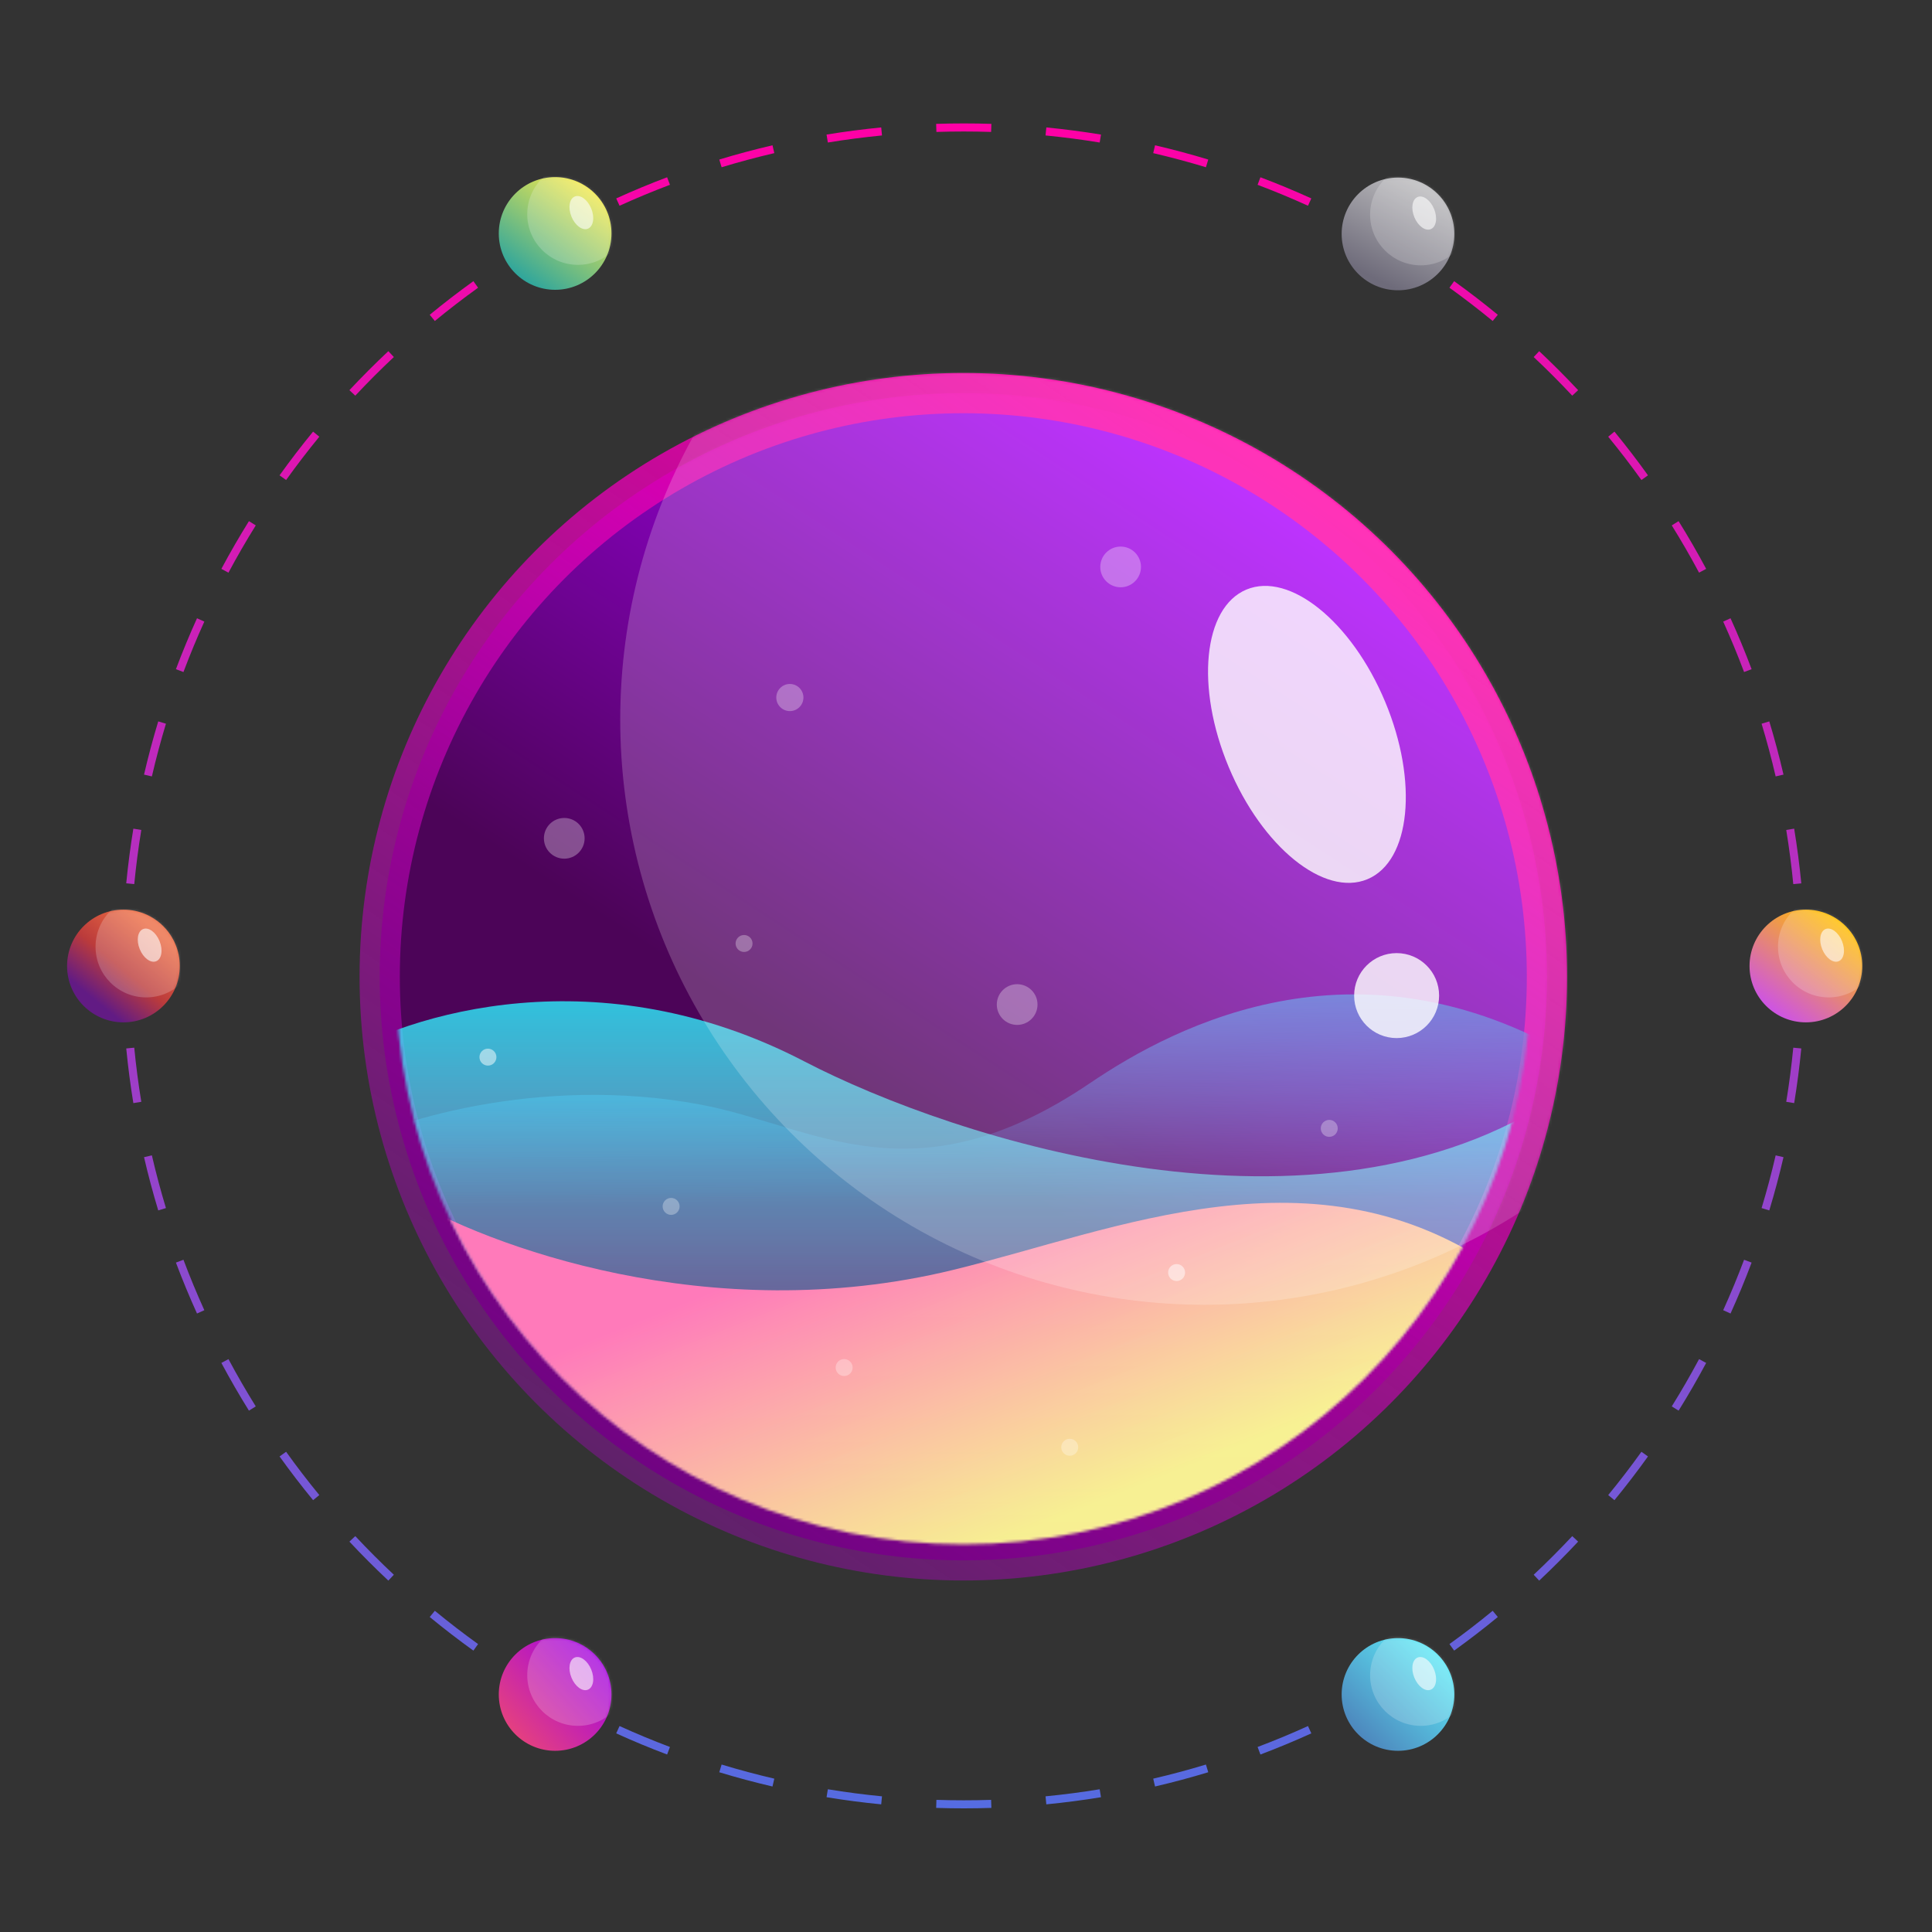 <svg width="720" height="720" viewBox="0 0 720 720" fill="none" xmlns="http://www.w3.org/2000/svg">
<rect x="0" y="0" width="720" height="720" fill="#333333" stroke="none"/>
<path fill-rule="evenodd" clip-rule="evenodd" d="M672.611 370.249L669.613 370.153C669.722 366.769 669.777 363.371 669.777 359.96C669.777 356.549 669.722 353.151 669.613 349.767L672.611 349.671C672.721 353.087 672.777 356.517 672.777 359.96C672.777 363.403 672.721 366.833 672.611 370.249ZM671.29 329.192L668.304 329.482C667.644 322.69 666.766 315.963 665.677 309.307L668.637 308.823C669.737 315.543 670.624 322.335 671.29 329.192ZM664.657 288.672L661.735 289.35C660.197 282.718 658.447 276.168 656.493 269.706L659.364 268.838C661.337 275.362 663.104 281.976 664.657 288.672ZM652.775 249.388L649.966 250.444C647.573 244.077 644.977 237.81 642.186 231.65L644.919 230.412C647.737 236.632 650.358 242.96 652.775 249.388ZM635.836 211.998L633.191 213.413C629.987 207.422 626.593 201.548 623.017 195.8L625.565 194.215C629.175 200.019 632.602 205.949 635.836 211.998ZM614.153 177.141L611.715 178.889C607.761 173.372 603.632 167.991 599.335 162.752L601.655 160.849C605.993 166.138 610.162 171.572 614.153 177.141ZM588.121 145.403L585.93 147.453C581.297 142.5 576.504 137.699 571.559 133.058L573.612 130.87C578.604 135.556 583.443 140.403 588.121 145.403ZM558.189 117.311L556.282 119.627C551.05 115.322 545.675 111.184 540.166 107.222L541.917 104.786C547.48 108.786 552.906 112.964 558.189 117.311ZM524.861 93.348L523.272 95.893C517.529 92.308 511.66 88.906 505.674 85.694L507.092 83.051C513.137 86.293 519.062 89.729 524.861 93.348ZM488.691 73.944L487.45 76.675C481.293 73.876 475.029 71.272 468.666 68.872L469.724 66.065C476.15 68.489 482.475 71.118 488.691 73.944ZM450.281 59.456L449.41 62.327C442.95 60.366 436.401 58.611 429.771 57.068L430.451 54.146C437.146 55.704 443.758 57.476 450.281 59.456ZM410.304 50.153L409.818 53.113C403.162 52.021 396.436 51.14 389.645 50.478L389.936 47.492C396.792 48.16 403.584 49.05 410.304 50.153ZM369.457 46.166L369.36 49.164C365.976 49.055 362.578 49 359.168 49C355.757 49 352.359 49.055 348.975 49.164L348.879 46.166C352.295 46.056 355.725 46 359.168 46C362.611 46 366.041 46.056 369.457 46.166ZM328.4 47.492L328.691 50.478C321.9 51.14 315.173 52.021 308.518 53.113L308.032 50.153C314.752 49.05 321.543 48.16 328.4 47.492ZM287.885 54.146L288.564 57.068C281.934 58.611 275.385 60.366 268.926 62.327L268.055 59.456C274.577 57.476 281.19 55.704 287.885 54.146ZM248.611 66.065L249.67 68.872C243.307 71.272 237.043 73.876 230.886 76.675L229.644 73.944C235.861 71.118 242.186 68.489 248.611 66.065ZM211.243 83.051L212.661 85.694C206.675 88.906 200.807 92.308 195.063 95.893L193.475 93.348C199.274 89.729 205.199 86.293 211.243 83.051ZM176.419 104.786L178.17 107.222C172.66 111.184 167.285 115.322 162.053 119.627L160.147 117.311C165.429 112.964 170.856 108.786 176.419 104.786ZM144.724 130.87L146.777 133.058C141.832 137.699 137.039 142.5 132.406 147.453L130.215 145.403C134.892 140.403 139.731 135.556 144.724 130.87ZM116.681 160.849L119.001 162.752C114.704 167.99 110.574 173.372 106.621 178.889L104.183 177.141C108.174 171.572 112.343 166.138 116.681 160.849ZM92.771 194.215L95.318 195.8C91.742 201.548 88.349 207.422 85.145 213.413L82.499 211.998C85.734 205.949 89.161 200.019 92.771 194.215ZM73.417 230.412L76.15 231.65C73.359 237.81 70.763 244.077 68.369 250.444L65.561 249.388C67.978 242.96 70.599 236.632 73.417 230.412ZM58.972 268.838L61.843 269.706C59.889 276.168 58.139 282.718 56.601 289.35L53.678 288.673C55.231 281.976 56.998 275.362 58.972 268.838ZM49.698 308.823L52.659 309.307C51.57 315.963 50.692 322.69 50.032 329.482L47.046 329.192C47.712 322.335 48.599 315.543 49.698 308.823ZM45.724 349.671C45.614 353.087 45.559 356.517 45.559 359.96C45.559 363.403 45.614 366.833 45.724 370.249L48.723 370.153C48.614 366.769 48.559 363.371 48.559 359.96C48.559 356.549 48.614 353.151 48.723 349.767L45.724 349.671ZM47.046 390.728L50.032 390.438C50.692 397.23 51.57 403.957 52.659 410.613L49.698 411.097C48.599 404.377 47.712 397.585 47.046 390.728ZM53.678 431.247L56.601 430.57C58.139 437.201 59.889 443.752 61.843 450.213L58.972 451.082C56.998 444.558 55.231 437.944 53.678 431.247ZM65.561 470.532L68.369 469.476C70.763 475.843 73.359 482.11 76.15 488.27L73.417 489.508C70.599 483.288 67.978 476.96 65.561 470.532ZM82.499 507.922L85.145 506.507C88.349 512.498 91.742 518.372 95.318 524.12L92.771 525.705C89.16 519.901 85.734 513.97 82.499 507.922ZM104.183 542.779L106.621 541.031C110.574 546.548 114.704 551.929 119.001 557.168L116.681 559.07C112.343 553.782 108.174 548.348 104.183 542.779ZM130.215 574.517L132.406 572.467C137.039 577.42 141.832 582.221 146.776 586.862L144.723 589.049C139.731 584.364 134.892 579.517 130.215 574.517ZM160.147 602.609L162.053 600.292C167.285 604.598 172.66 608.736 178.17 612.698L176.419 615.134C170.856 611.134 165.429 606.956 160.147 602.609ZM193.475 626.572L195.063 624.027C200.807 627.612 206.675 631.014 212.661 634.226L211.243 636.869C205.199 633.626 199.274 630.191 193.475 626.572ZM229.644 645.976L230.886 643.245C237.043 646.044 243.307 648.647 249.67 651.048L248.611 653.855C242.186 651.431 235.861 648.802 229.644 645.976ZM268.055 660.464L268.926 657.593C275.385 659.554 281.934 661.309 288.565 662.852L287.885 665.774C281.19 664.216 274.577 662.444 268.055 660.464ZM308.032 669.767L308.518 666.807C315.173 667.899 321.9 668.78 328.691 669.442L328.4 672.428C321.544 671.76 314.752 670.87 308.032 669.767ZM348.879 673.754L348.975 670.756C352.359 670.865 355.757 670.92 359.168 670.92C362.579 670.92 365.976 670.865 369.36 670.756L369.457 673.754C366.041 673.864 362.611 673.92 359.168 673.92C355.725 673.92 352.295 673.864 348.879 673.754ZM389.936 672.428L389.645 669.442C396.436 668.78 403.162 667.899 409.818 666.807L410.304 669.767C403.584 670.87 396.792 671.76 389.936 672.428ZM430.451 665.774L429.771 662.852C436.401 661.309 442.95 659.554 449.41 657.593L450.281 660.464C443.758 662.443 437.146 664.216 430.451 665.774ZM469.724 653.855L468.666 651.048C475.029 648.647 481.293 646.044 487.45 643.245L488.691 645.976C482.475 648.802 476.15 651.431 469.724 653.855ZM507.092 636.869L505.674 634.226C511.66 631.014 517.529 627.612 523.272 624.027L524.861 626.572C519.062 630.191 513.137 633.626 507.092 636.869ZM541.917 615.134L540.166 612.698C545.675 608.736 551.05 604.598 556.282 600.292L558.189 602.609C552.906 606.956 547.48 611.134 541.917 615.134ZM573.612 589.049L571.559 586.862C576.504 582.221 581.297 577.42 585.93 572.467L588.121 574.517C583.443 579.517 578.604 584.364 573.612 589.049ZM601.654 559.071L599.335 557.168C603.632 551.929 607.761 546.548 611.715 541.031L614.153 542.779C610.162 548.348 605.993 553.782 601.654 559.071ZM625.565 525.705L623.017 524.12C626.593 518.372 629.987 512.498 633.191 506.507L635.836 507.922C632.602 513.97 629.175 519.901 625.565 525.705ZM644.919 489.508L642.186 488.27C644.977 482.11 647.573 475.843 649.966 469.476L652.775 470.532C650.358 476.96 647.737 483.288 644.919 489.508ZM659.364 451.082L656.493 450.213C658.447 443.752 660.197 437.201 661.735 430.57L664.657 431.247C663.104 437.944 661.337 444.558 659.364 451.082ZM668.637 411.097L665.677 410.613C666.766 403.957 667.644 397.23 668.304 390.438L671.29 390.728C670.624 397.585 669.737 404.377 668.637 411.097Z" fill="url(#paint0_linear_501_41)"/>
<circle cx="520.993" cy="87.178" r="21" fill="url(#paint1_linear_501_41)"/>
<mask id="mask0_501_41" style="mask-type:alpha" maskUnits="userSpaceOnUse" x="499" y="66" width="43" height="43">
<circle cx="520.993" cy="87.178" r="21" fill="url(#paint2_linear_501_41)"/>
</mask>
<g mask="url(#mask0_501_41)">
<circle opacity="0.2" cx="529.484" cy="79.998" r="18.882" fill="white"/>
</g>
<ellipse opacity="0.6" cx="530.764" cy="79.405" rx="3.984" ry="6.474" transform="rotate(-22.222 530.764 79.405)" fill="white"/>
<circle cx="520.993" cy="631.473" r="21" fill="url(#paint3_linear_501_41)"/>
<mask id="mask1_501_41" style="mask-type:alpha" maskUnits="userSpaceOnUse" x="499" y="610" width="43" height="43">
<circle cx="520.993" cy="631.473" r="21" fill="url(#paint4_linear_501_41)"/>
</mask>
<g mask="url(#mask1_501_41)">
<circle opacity="0.2" cx="529.484" cy="624.292" r="18.882" fill="white"/>
</g>
<ellipse opacity="0.6" cx="530.764" cy="623.699" rx="3.984" ry="6.474" transform="rotate(-22.222 530.764 623.699)" fill="white"/>
<circle cx="206.882" cy="87" r="21" fill="url(#paint5_linear_501_41)"/>
<mask id="mask2_501_41" style="mask-type:alpha" maskUnits="userSpaceOnUse" x="185" y="66" width="43" height="42">
<circle cx="206.882" cy="87" r="21" fill="url(#paint6_linear_501_41)"/>
</mask>
<g mask="url(#mask2_501_41)">
<circle opacity="0.2" cx="215.373" cy="79.819" r="18.882" fill="white"/>
</g>
<ellipse opacity="0.6" cx="216.654" cy="79.226" rx="3.984" ry="6.474" transform="rotate(-22.222 216.654 79.226)" fill="white"/>
<circle cx="46" cy="360" r="21" fill="url(#paint7_linear_501_41)"/>
<mask id="mask3_501_41" style="mask-type:alpha" maskUnits="userSpaceOnUse" x="25" y="339" width="42" height="42">
<circle cx="46" cy="360" r="21" fill="url(#paint8_linear_501_41)"/>
</mask>
<g mask="url(#mask3_501_41)">
<circle opacity="0.2" cx="54.491" cy="352.819" r="18.882" fill="white"/>
</g>
<ellipse opacity="0.6" cx="55.771" cy="352.226" rx="3.984" ry="6.474" transform="rotate(-22.222 55.771 352.226)" fill="white"/>
<circle cx="206.882" cy="631.473" r="21" fill="url(#paint9_linear_501_41)"/>
<mask id="mask4_501_41" style="mask-type:alpha" maskUnits="userSpaceOnUse" x="185" y="610" width="43" height="43">
<circle cx="206.882" cy="631.473" r="21" fill="url(#paint10_linear_501_41)"/>
</mask>
<g mask="url(#mask4_501_41)">
<circle opacity="0.2" cx="215.373" cy="624.292" r="18.882" fill="white"/>
</g>
<ellipse opacity="0.6" cx="216.654" cy="623.699" rx="3.984" ry="6.474" transform="rotate(-22.222 216.654 623.699)" fill="white"/>
<circle cx="673" cy="360" r="21" fill="url(#paint11_linear_501_41)"/>
<mask id="mask5_501_41" style="mask-type:alpha" maskUnits="userSpaceOnUse" x="652" y="339" width="42" height="42">
<circle cx="673" cy="360" r="21" fill="url(#paint12_linear_501_41)"/>
</mask>
<g mask="url(#mask5_501_41)">
<circle opacity="0.2" cx="681.491" cy="352.819" r="18.882" fill="white"/>
</g>
<ellipse opacity="0.6" cx="682.771" cy="352.227" rx="3.984" ry="6.474" transform="rotate(-22.222 682.771 352.227)" fill="white"/>
<circle cx="359" cy="364" r="217.5" fill="url(#paint13_linear_501_41)" stroke="url(#paint14_linear_501_41)" stroke-width="15"/>
<mask id="mask6_501_41" style="mask-type:alpha" maskUnits="userSpaceOnUse" x="147" y="152" width="424" height="424">
<circle cx="359" cy="364" r="211.5" fill="url(#paint15_linear_501_41)"/>
</mask>
<g mask="url(#mask6_501_41)">
<path d="M261.062 411.654C201.042 400.404 144.433 417.865 124.313 429.936C138.772 564.938 283.342 588.845 351.091 593.063C509.87 595.032 577.073 463.1 590.828 396.888C508.165 345.137 438.165 382.005 406.336 403.568C340.178 448.388 303.348 419.58 261.062 411.654Z" fill="url(#paint16_linear_501_41)"/>
</g>
<g opacity="0.8">
<mask id="mask7_501_41" style="mask-type:alpha" maskUnits="userSpaceOnUse" x="147" y="152" width="424" height="424">
<circle cx="359" cy="364" r="211.5" fill="url(#paint17_linear_501_41)"/>
</mask>
<g mask="url(#mask7_501_41)">
<path d="M299.731 395.543C223.559 355.962 152.549 377.211 123.049 395.543C134.681 560.404 289.722 596.562 365.789 594.033C521.799 608.699 574.288 476.246 581.03 408.186C491.267 468.365 356.096 424.832 299.731 395.543Z" fill="url(#paint18_linear_501_41)"/>
</g>
</g>
<mask id="mask8_501_41" style="mask-type:alpha" maskUnits="userSpaceOnUse" x="147" y="152" width="424" height="424">
<circle cx="359" cy="364" r="211.5" fill="url(#paint19_linear_501_41)"/>
</mask>
<g mask="url(#mask8_501_41)">
<path d="M355.043 473.295C264.521 495.294 181.206 464.129 150.863 445.798C196.63 564.133 306.052 590.346 355.043 588.66C502.33 583.592 544.261 510.697 558.59 473.295C490.066 425.253 416.043 458.471 355.043 473.295Z" fill="url(#paint20_linear_501_41)"/>
</g>
<mask id="mask9_501_41" style="mask-type:alpha" maskUnits="userSpaceOnUse" x="134" y="139" width="450" height="450">
<circle cx="359" cy="364" r="217.5" fill="#840099" stroke="url(#paint21_linear_501_41)" stroke-width="15"/>
</mask>
<g mask="url(#mask9_501_41)">
<ellipse opacity="0.2" cx="448.915" cy="268.168" rx="217.77" ry="218.086" fill="white"/>
</g>
<circle opacity="0.3" cx="210.283" cy="312.417" r="7.586" fill="white"/>
<circle opacity="0.3" cx="294.358" cy="259.95" r="5.057" fill="white"/>
<circle opacity="0.3" cx="379.064" cy="374.366" r="7.586" fill="white"/>
<circle opacity="0.3" cx="417.624" cy="211.276" r="7.586" fill="white"/>
<circle opacity="0.3" cx="277.29" cy="351.61" r="3.161" fill="white"/>
<circle opacity="0.3" cx="250.108" cy="449.59" r="3.161" fill="white"/>
<circle opacity="0.3" cx="398.66" cy="539.354" r="3.161" fill="white"/>
<circle opacity="0.5" cx="438.484" cy="474.244" r="3.161" fill="white"/>
<circle opacity="0.3" cx="495.376" cy="420.512" r="3.161" fill="white"/>
<circle opacity="0.3" cx="314.586" cy="509.643" r="3.161" fill="white"/>
<circle opacity="0.5" cx="181.838" cy="393.962" r="3.161" fill="white"/>
<circle opacity="0.8" cx="520.479" cy="371.028" r="15.833" fill="white"/>
<ellipse opacity="0.8" cx="487.053" cy="273.685" rx="31.587" ry="58.492" transform="rotate(-22.677 487.053 273.685)" fill="white"/>
<defs>
<linearGradient id="paint0_linear_501_41" x1="359.168" y1="46" x2="359.168" y2="673.92" gradientUnits="userSpaceOnUse">
<stop stop-color="#FF00A6"/>
<stop offset="1" stop-color="#556CE1"/>
</linearGradient>
<linearGradient id="paint1_linear_501_41" x1="541.993" y1="66.178" x2="520.993" y2="108.178" gradientUnits="userSpaceOnUse">
<stop stop-color="#C8C8C8"/>
<stop offset="1" stop-color="#6E6B7A"/>
</linearGradient>
<linearGradient id="paint2_linear_501_41" x1="541.993" y1="66.178" x2="520.993" y2="108.178" gradientUnits="userSpaceOnUse">
<stop stop-color="#C8C8C8"/>
<stop offset="1" stop-color="#6E6B7A"/>
</linearGradient>
<linearGradient id="paint3_linear_501_41" x1="535.693" y1="610.473" x2="494.113" y2="652.473" gradientUnits="userSpaceOnUse">
<stop stop-color="#5FF1FB"/>
<stop offset="1" stop-color="#486AAC"/>
</linearGradient>
<linearGradient id="paint4_linear_501_41" x1="535.693" y1="610.473" x2="494.113" y2="652.473" gradientUnits="userSpaceOnUse">
<stop stop-color="#5FF1FB"/>
<stop offset="1" stop-color="#486AAC"/>
</linearGradient>
<linearGradient id="paint5_linear_501_41" x1="219.062" y1="66" x2="188.822" y2="106.32" gradientUnits="userSpaceOnUse">
<stop stop-color="#FFED48"/>
<stop offset="1" stop-color="#169DA6"/>
</linearGradient>
<linearGradient id="paint6_linear_501_41" x1="219.062" y1="66" x2="188.822" y2="106.32" gradientUnits="userSpaceOnUse">
<stop stop-color="#FFED48"/>
<stop offset="1" stop-color="#169DA6"/>
</linearGradient>
<linearGradient id="paint7_linear_501_41" x1="61.12" y1="349.5" x2="39.28" y2="375.96" gradientUnits="userSpaceOnUse">
<stop stop-color="#EB6A42"/>
<stop offset="0.547" stop-color="#BB3B3B"/>
<stop offset="1" stop-color="#621B84"/>
</linearGradient>
<linearGradient id="paint8_linear_501_41" x1="61.12" y1="349.5" x2="39.28" y2="375.96" gradientUnits="userSpaceOnUse">
<stop stop-color="#EB6A42"/>
<stop offset="0.547" stop-color="#BB3B3B"/>
<stop offset="1" stop-color="#621B84"/>
</linearGradient>
<linearGradient id="paint9_linear_501_41" x1="227.882" y1="617.193" x2="180.422" y2="660.033" gradientUnits="userSpaceOnUse">
<stop stop-color="#9E01E8"/>
<stop offset="1" stop-color="#FF5858"/>
</linearGradient>
<linearGradient id="paint10_linear_501_41" x1="227.882" y1="617.193" x2="180.422" y2="660.033" gradientUnits="userSpaceOnUse">
<stop stop-color="#9E01E8"/>
<stop offset="1" stop-color="#FF5858"/>
</linearGradient>
<linearGradient id="paint11_linear_501_41" x1="689.952" y1="347.5" x2="665.365" y2="379.786" gradientUnits="userSpaceOnUse">
<stop stop-color="#FFBB00"/>
<stop offset="1" stop-color="#CE55E1"/>
</linearGradient>
<linearGradient id="paint12_linear_501_41" x1="689.952" y1="347.5" x2="665.365" y2="379.786" gradientUnits="userSpaceOnUse">
<stop stop-color="#FFBB00"/>
<stop offset="1" stop-color="#CE55E1"/>
</linearGradient>
<linearGradient id="paint13_linear_501_41" x1="491.91" y1="197.043" x2="345.908" y2="420.933" gradientUnits="userSpaceOnUse">
<stop stop-color="#AD00FF"/>
<stop offset="1" stop-color="#4C0458"/>
</linearGradient>
<linearGradient id="paint14_linear_501_41" x1="494.523" y1="190.196" x2="243.567" y2="556.731" gradientUnits="userSpaceOnUse">
<stop stop-color="#FF00A6"/>
<stop offset="1" stop-color="#AC02C8" stop-opacity="0.37"/>
</linearGradient>
<linearGradient id="paint15_linear_501_41" x1="483.935" y1="207.061" x2="346.694" y2="417.517" gradientUnits="userSpaceOnUse">
<stop stop-color="#AD00FF"/>
<stop offset="1" stop-color="#4C0458"/>
</linearGradient>
<linearGradient id="paint16_linear_501_41" x1="452.374" y1="362.786" x2="453.099" y2="447.162" gradientUnits="userSpaceOnUse">
<stop stop-color="#5672D7"/>
<stop offset="1" stop-color="#5672D7" stop-opacity="0"/>
</linearGradient>
<linearGradient id="paint17_linear_501_41" x1="483.935" y1="207.061" x2="244.961" y2="542.111" gradientUnits="userSpaceOnUse">
<stop stop-color="#AD00FF"/>
<stop offset="1" stop-color="#4C0458"/>
</linearGradient>
<linearGradient id="paint18_linear_501_41" x1="352.04" y1="371.25" x2="352.04" y2="595.157" gradientUnits="userSpaceOnUse">
<stop stop-color="#27F2FF"/>
<stop offset="1" stop-color="#FDFDFD" stop-opacity="0"/>
</linearGradient>
<linearGradient id="paint19_linear_501_41" x1="483.935" y1="207.061" x2="346.694" y2="417.517" gradientUnits="userSpaceOnUse">
<stop stop-color="#AD00FF"/>
<stop offset="1" stop-color="#4C0458"/>
</linearGradient>
<linearGradient id="paint20_linear_501_41" x1="354.727" y1="445.798" x2="401.504" y2="563.691" gradientUnits="userSpaceOnUse">
<stop stop-color="#FF7ABA"/>
<stop offset="1" stop-color="#FFFB94" stop-opacity="0.95"/>
</linearGradient>
<linearGradient id="paint21_linear_501_41" x1="494.523" y1="190.196" x2="243.567" y2="556.731" gradientUnits="userSpaceOnUse">
<stop stop-color="#FF00A6"/>
<stop offset="1" stop-color="#AC02C8" stop-opacity="0.37"/>
</linearGradient>
</defs>
</svg>

